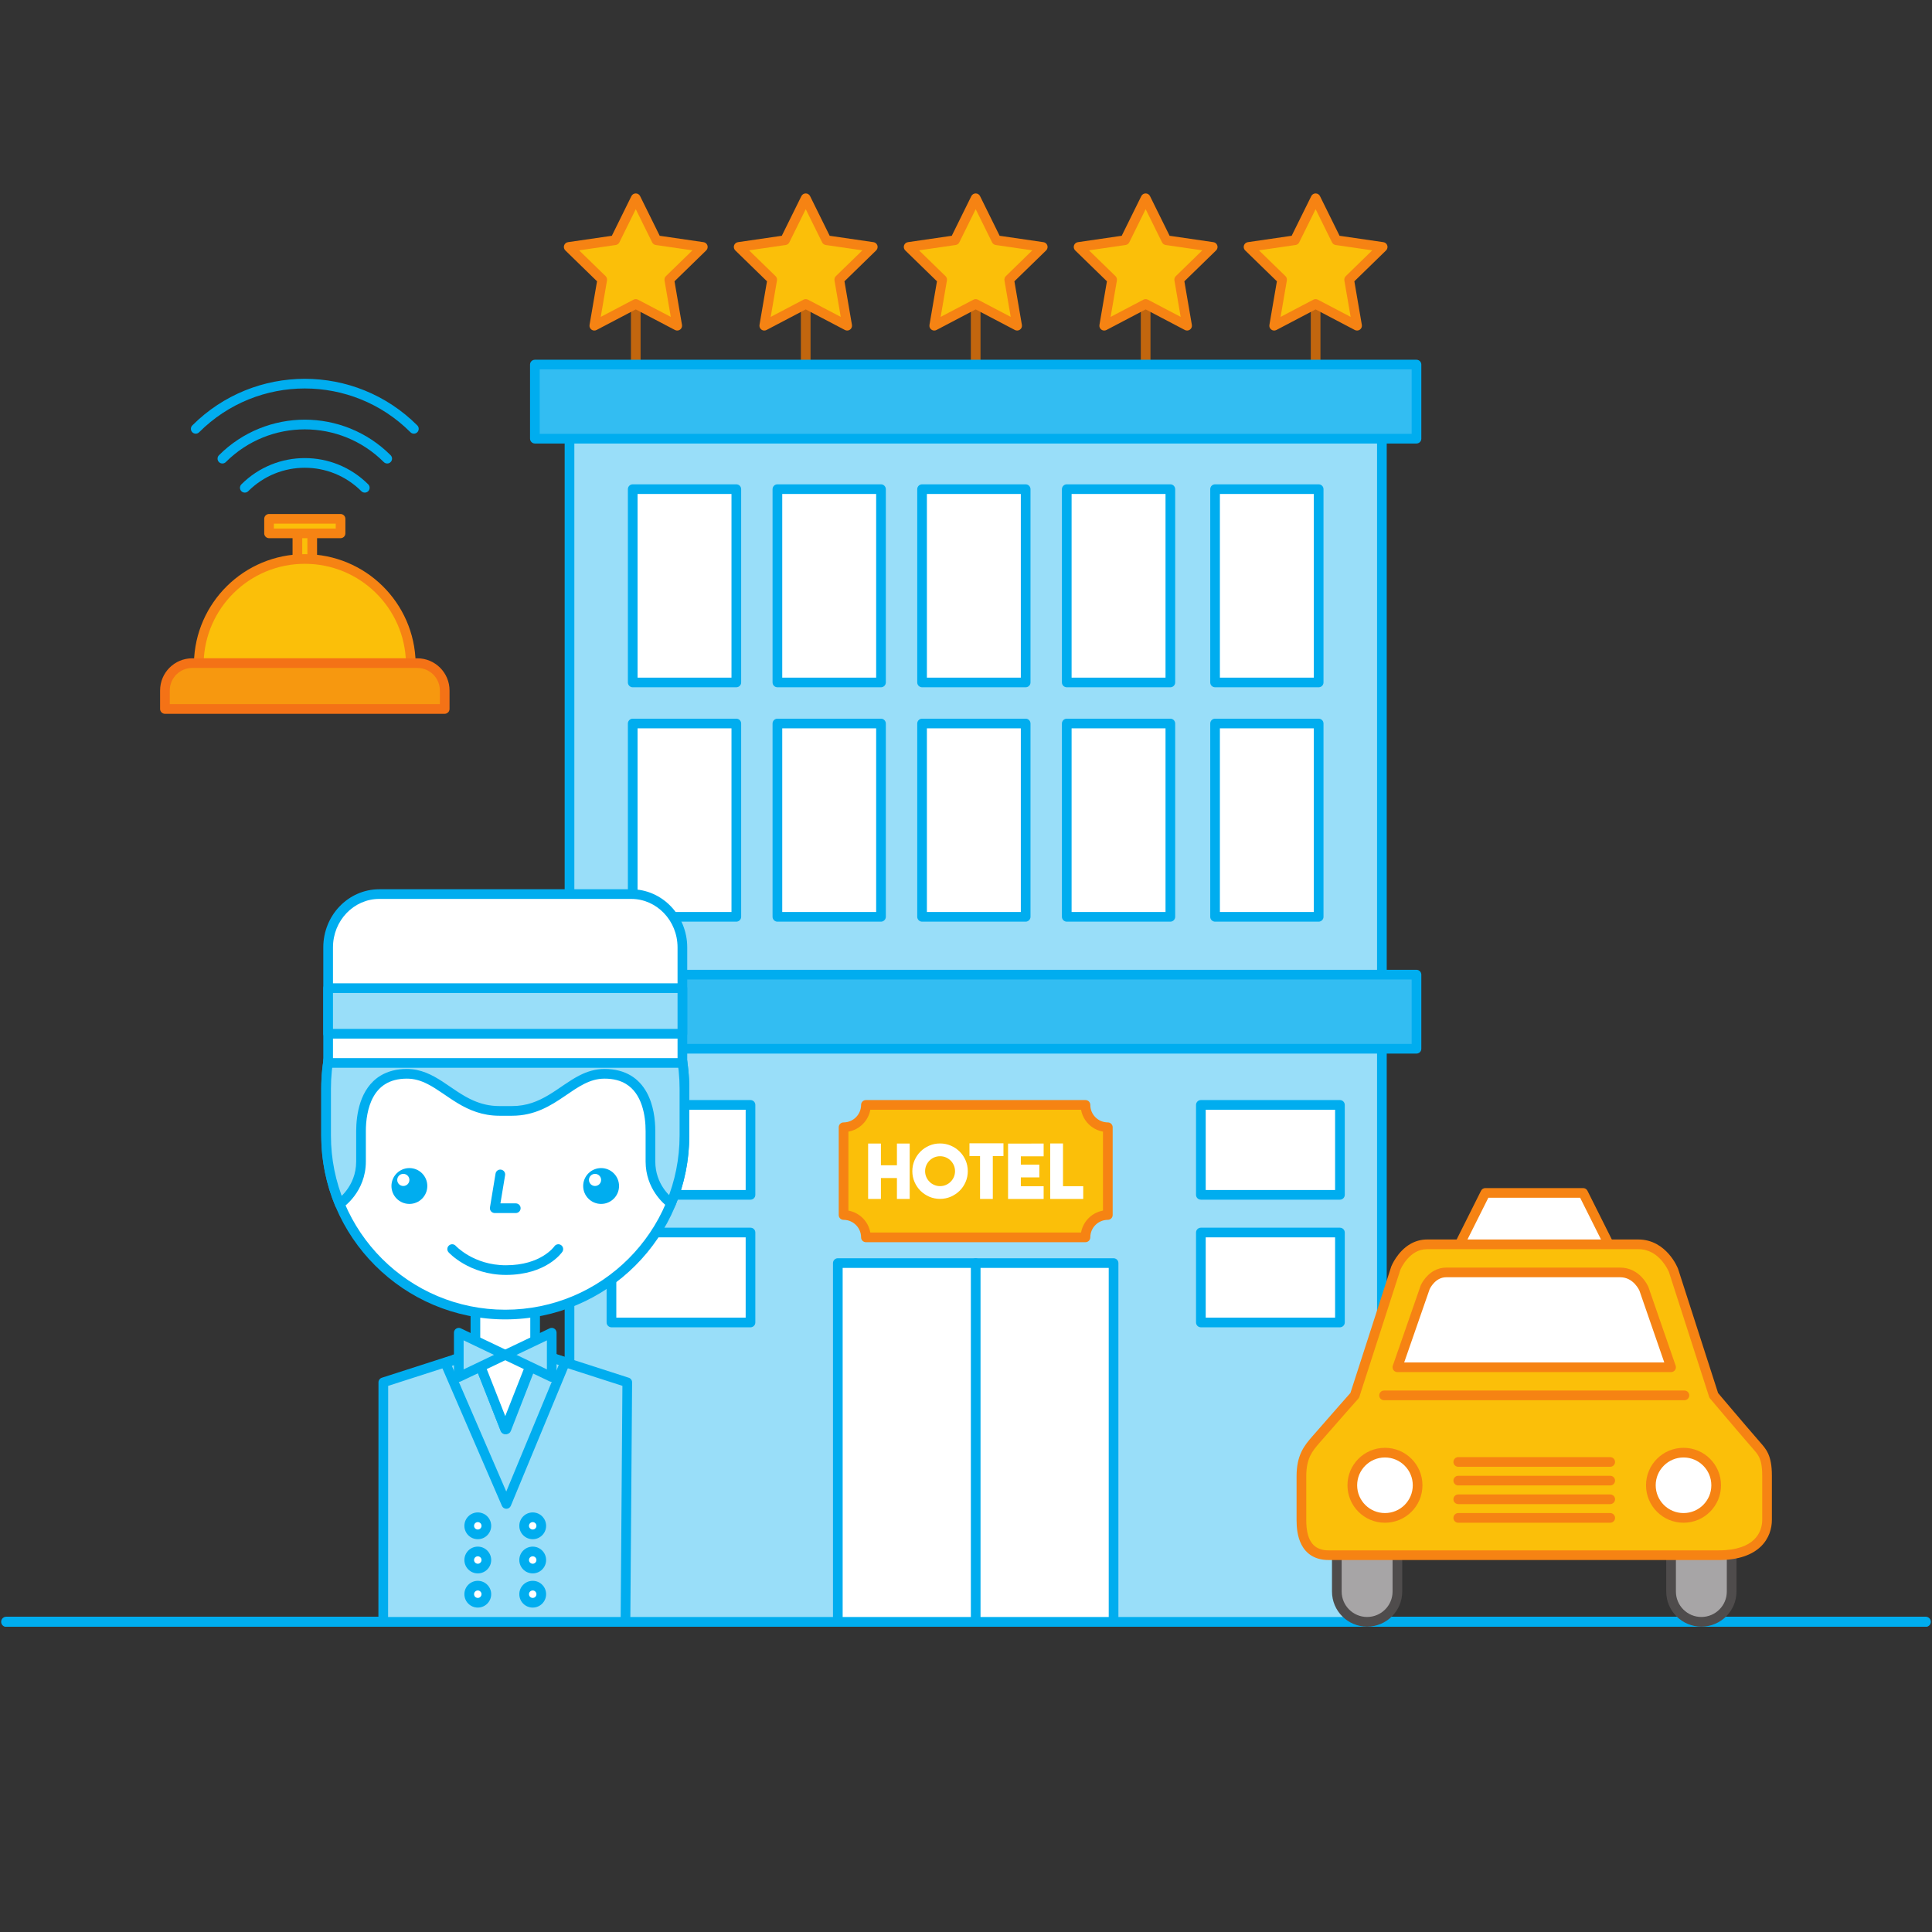 <svg xmlns="http://www.w3.org/2000/svg" width="375" viewBox="0 0 375 375" height="375" version="1.0"><rect x="0" y="0" width="375" height="375" fill="#333333" stroke="none"/><defs><clipPath id="a"><path d="M 0 313 L 375 313 L 375 315.75 L 0 315.75 Z M 0 313"/></clipPath><clipPath id="b"><path d="M 109 37.5 L 138 37.5 L 138 65 L 109 65 Z M 109 37.5"/></clipPath><clipPath id="c"><path d="M 142 37.5 L 171 37.5 L 171 65 L 142 65 Z M 142 37.5"/></clipPath><clipPath id="d"><path d="M 175 37.5 L 204 37.5 L 204 65 L 175 65 Z M 175 37.5"/></clipPath><clipPath id="e"><path d="M 208 37.5 L 237 37.5 L 237 65 L 208 65 Z M 208 37.5"/></clipPath><clipPath id="f"><path d="M 241 37.5 L 270 37.5 L 270 65 L 241 65 Z M 241 37.5"/></clipPath><clipPath id="g"><path d="M 109 77 L 270 77 L 270 315.75 L 109 315.75 Z M 109 77"/></clipPath><clipPath id="h"><path d="M 161 244 L 218 244 L 218 315.75 L 161 315.75 Z M 161 244"/></clipPath><clipPath id="i"><path d="M 188 244 L 191 244 L 191 315.75 L 188 315.75 Z M 188 244"/></clipPath><clipPath id="j"><path d="M 258 293 L 273 293 L 273 315.75 L 258 315.75 Z M 258 293"/></clipPath><clipPath id="k"><path d="M 323 293 L 338 293 L 338 315.75 L 323 315.75 Z M 323 293"/></clipPath><clipPath id="l"><path d="M 73 261 L 123 261 L 123 315.75 L 73 315.75 Z M 73 261"/></clipPath></defs><g clip-path="url(#a)"><path fill="#00ADEF" d="M 1.215 315.781 L 373.781 315.781 C 374.324 315.781 374.77 315.34 374.77 314.789 C 374.77 314.246 374.324 313.801 373.781 313.801 L 1.215 313.801 C 0.668 313.801 0.223 314.246 0.223 314.789 C 0.223 315.34 0.668 315.781 1.215 315.781"/></g><path fill="#FBBF09" d="M 60.602 110.5 L 57.723 110.5 L 57.723 102.742 L 60.602 102.742 L 60.602 110.5"/><path fill="#F68313" d="M 60.602 110.5 L 60.602 109.562 L 58.664 109.562 L 58.664 103.68 L 59.664 103.68 L 59.664 110.5 L 60.602 110.5 L 60.602 109.562 L 60.602 110.5 L 61.543 110.5 L 61.543 102.742 C 61.543 102.492 61.445 102.25 61.27 102.078 C 61.094 101.902 60.848 101.801 60.602 101.801 L 57.723 101.801 C 57.477 101.801 57.234 101.902 57.059 102.078 C 56.883 102.25 56.785 102.492 56.785 102.742 L 56.785 110.5 C 56.785 110.746 56.883 110.988 57.059 111.164 C 57.234 111.34 57.477 111.438 57.723 111.438 L 60.602 111.438 C 60.848 111.438 61.094 111.34 61.27 111.164 C 61.445 110.988 61.543 110.746 61.543 110.5 L 60.602 110.5"/><path fill="#FBBF09" d="M 66.102 103.523 L 52.223 103.523 L 52.223 100.703 L 66.102 100.703 L 66.102 103.523"/><path fill="#F68313" d="M 66.102 103.523 L 66.102 102.586 L 53.16 102.586 L 53.16 101.645 L 65.164 101.645 L 65.164 103.523 L 66.102 103.523 L 66.102 102.586 L 66.102 103.523 L 67.039 103.523 L 67.039 100.703 C 67.039 100.457 66.941 100.215 66.766 100.043 C 66.59 99.867 66.348 99.766 66.102 99.766 L 52.223 99.766 C 51.977 99.766 51.734 99.867 51.559 100.043 C 51.383 100.215 51.285 100.457 51.285 100.703 L 51.285 103.523 C 51.285 103.77 51.383 104.012 51.559 104.188 C 51.734 104.359 51.977 104.461 52.223 104.461 L 66.102 104.461 C 66.348 104.461 66.59 104.359 66.766 104.188 C 66.941 104.012 67.039 103.77 67.039 103.523 L 66.102 103.523"/><path fill="#FBBF09" d="M 79.742 128.715 C 79.555 117.516 70.414 108.496 59.16 108.496 C 47.91 108.496 38.773 117.516 38.586 128.715 L 79.742 128.715"/><path fill="#F68313" d="M 79.742 128.715 L 80.676 128.699 C 80.48 116.992 70.926 107.559 59.16 107.559 C 47.398 107.559 37.848 116.992 37.645 128.699 C 37.641 128.949 37.742 129.195 37.918 129.375 C 38.094 129.555 38.336 129.652 38.586 129.652 L 79.742 129.652 C 79.992 129.652 80.23 129.555 80.406 129.375 C 80.586 129.195 80.68 128.949 80.676 128.699 L 79.742 128.715 L 79.742 127.777 L 38.586 127.777 L 38.586 128.715 L 39.523 128.73 C 39.707 118.043 48.426 109.434 59.16 109.434 C 69.902 109.434 78.621 118.043 78.801 128.73 L 79.742 128.715 L 79.742 127.777 L 79.742 128.715"/><path fill="#00ADEF" d="M 71.473 94.012 C 68.074 90.617 63.613 88.91 59.16 88.914 C 54.711 88.91 50.25 90.617 46.852 94.012 C 46.488 94.379 46.488 94.973 46.852 95.34 C 47.219 95.707 47.816 95.707 48.18 95.34 C 51.223 92.305 55.184 90.793 59.16 90.793 C 63.137 90.793 67.105 92.305 70.141 95.34 C 70.508 95.707 71.105 95.707 71.473 95.34 C 71.836 94.973 71.836 94.379 71.473 94.012"/><path fill="#00ADEF" d="M 75.82 88.359 C 71.223 83.762 65.188 81.457 59.16 81.457 C 53.137 81.457 47.102 83.762 42.5 88.359 C 42.137 88.727 42.137 89.324 42.5 89.688 C 42.867 90.055 43.465 90.055 43.828 89.688 C 48.07 85.453 53.609 83.34 59.16 83.34 C 64.711 83.34 70.254 85.453 74.492 89.688 C 74.859 90.055 75.457 90.055 75.82 89.688 C 76.188 89.324 76.188 88.727 75.82 88.359"/><path fill="#00ADEF" d="M 81 82.574 C 74.969 76.543 67.062 73.527 59.16 73.527 C 51.262 73.527 43.359 76.547 37.324 82.574 C 36.961 82.938 36.961 83.535 37.324 83.898 C 37.691 84.266 38.289 84.266 38.652 83.898 C 44.324 78.234 51.742 75.406 59.16 75.402 C 66.586 75.406 74.004 78.234 79.668 83.898 C 80.035 84.266 80.633 84.266 81 83.898 C 81.363 83.535 81.363 82.938 81 82.574"/><path fill="#F7980F" d="M 86.312 137.609 L 86.312 134.016 C 86.312 131.09 83.938 128.715 81.008 128.715 L 37.316 128.715 C 34.391 128.715 32.012 131.09 32.012 134.016 L 32.012 137.609 L 86.312 137.609"/><path fill="#F47216" d="M 86.312 137.609 L 87.254 137.609 L 87.254 134.016 C 87.254 130.57 84.453 127.777 81.008 127.777 L 37.316 127.777 C 33.871 127.777 31.074 130.57 31.074 134.016 L 31.074 137.609 C 31.074 137.855 31.176 138.102 31.352 138.27 C 31.523 138.445 31.766 138.551 32.012 138.551 L 86.312 138.551 C 86.559 138.551 86.805 138.445 86.977 138.27 C 87.152 138.102 87.254 137.855 87.254 137.609 L 86.312 137.609 L 86.312 136.672 L 32.953 136.672 L 32.953 134.016 C 32.953 132.809 33.441 131.723 34.23 130.93 C 35.023 130.141 36.109 129.652 37.316 129.652 L 81.008 129.652 C 82.219 129.652 83.301 130.141 84.098 130.93 C 84.887 131.723 85.375 132.809 85.375 134.016 L 85.375 137.609 L 86.312 137.609 L 86.312 136.672 L 86.312 137.609"/><path fill="#C2660E" d="M 122.465 52.559 L 122.465 77.801 C 122.465 78.316 122.883 78.734 123.402 78.734 C 123.922 78.734 124.34 78.316 124.34 77.801 L 124.34 52.559 C 124.34 52.039 123.922 51.617 123.402 51.617 C 122.883 51.617 122.465 52.039 122.465 52.559"/><path fill="#C2660E" d="M 155.449 52.559 L 155.449 77.801 C 155.449 78.316 155.871 78.734 156.391 78.734 C 156.91 78.734 157.328 78.316 157.328 77.801 L 157.328 52.559 C 157.328 52.039 156.91 51.617 156.391 51.617 C 155.871 51.617 155.449 52.039 155.449 52.559"/><path fill="#C2660E" d="M 188.441 52.559 L 188.441 77.801 C 188.441 78.316 188.863 78.734 189.379 78.734 C 189.898 78.734 190.32 78.316 190.32 77.801 L 190.32 52.559 C 190.32 52.039 189.898 51.617 189.379 51.617 C 188.863 51.617 188.441 52.039 188.441 52.559"/><path fill="#C2660E" d="M 221.43 52.559 L 221.43 77.801 C 221.43 78.316 221.852 78.734 222.371 78.734 C 222.887 78.734 223.309 78.316 223.309 77.801 L 223.309 52.559 C 223.309 52.039 222.887 51.617 222.371 51.617 C 221.852 51.617 221.43 52.039 221.43 52.559"/><path fill="#C2660E" d="M 254.422 52.559 L 254.422 77.801 C 254.422 78.316 254.844 78.734 255.359 78.734 C 255.879 78.734 256.301 78.316 256.301 77.801 L 256.301 52.559 C 256.301 52.039 255.879 51.617 255.359 51.617 C 254.844 51.617 254.422 52.039 254.422 52.559"/><path fill="#FBBF09" d="M 123.402 38.48 L 127.422 46.629 L 136.418 47.93 L 129.91 54.273 L 131.445 63.223 L 123.402 58.996 L 115.355 63.223 L 116.891 54.273 L 110.383 47.93 L 119.379 46.629 L 123.402 38.48"/><g clip-path="url(#b)"><path fill="#F68313" d="M 123.402 38.48 L 122.559 38.898 L 126.582 47.039 C 126.719 47.32 126.984 47.512 127.289 47.555 L 134.402 48.59 L 129.254 53.598 C 129.035 53.816 128.93 54.125 128.984 54.43 L 130.199 61.508 L 123.836 58.168 C 123.562 58.023 123.234 58.023 122.965 58.168 L 116.605 61.508 L 117.816 54.43 C 117.871 54.125 117.766 53.816 117.551 53.598 L 112.402 48.59 L 119.516 47.555 C 119.82 47.512 120.086 47.316 120.223 47.039 L 124.242 38.898 L 123.402 38.48 L 122.559 38.898 L 123.402 38.48 L 122.559 38.062 L 118.758 45.766 L 110.25 47.004 C 109.898 47.051 109.602 47.301 109.492 47.645 C 109.379 47.98 109.477 48.355 109.73 48.605 L 115.883 54.598 L 114.43 63.066 C 114.367 63.414 114.52 63.773 114.805 63.98 C 115.094 64.191 115.477 64.219 115.793 64.051 L 123.402 60.055 L 131.008 64.051 C 131.324 64.219 131.711 64.191 132 63.98 C 132.285 63.773 132.434 63.414 132.375 63.066 L 130.922 54.598 L 137.074 48.605 C 137.328 48.355 137.422 47.98 137.312 47.645 C 137.199 47.301 136.91 47.051 136.555 47.004 L 128.047 45.766 L 124.242 38.062 C 124.082 37.746 123.758 37.543 123.402 37.543 C 123.043 37.543 122.719 37.746 122.559 38.062 L 123.402 38.48"/></g><path fill="#FBBF09" d="M 156.391 38.48 L 160.414 46.629 L 169.41 47.93 L 162.902 54.273 L 164.438 63.223 L 156.391 58.996 L 148.348 63.223 L 149.883 54.273 L 143.371 47.93 L 152.371 46.629 L 156.391 38.48"/><g clip-path="url(#c)"><path fill="#F68313" d="M 156.391 38.48 L 155.551 38.898 L 159.574 47.039 C 159.707 47.32 159.973 47.512 160.281 47.555 L 167.391 48.59 L 162.242 53.598 C 162.023 53.816 161.922 54.125 161.973 54.43 L 163.188 61.508 L 156.828 58.168 C 156.555 58.023 156.227 58.023 155.953 58.168 L 149.594 61.508 L 150.809 54.43 C 150.859 54.125 150.758 53.816 150.539 53.598 L 145.391 48.59 L 152.504 47.555 C 152.809 47.512 153.074 47.316 153.211 47.039 L 157.234 38.898 L 156.391 38.48 L 155.551 38.898 L 156.391 38.48 L 155.551 38.062 L 151.746 45.766 L 143.238 47.004 C 142.883 47.051 142.594 47.301 142.48 47.645 C 142.371 47.98 142.465 48.355 142.719 48.605 L 148.871 54.598 L 147.418 63.066 C 147.359 63.414 147.508 63.773 147.793 63.98 C 148.082 64.191 148.469 64.219 148.781 64.051 L 156.391 60.055 L 164 64.051 C 164.316 64.219 164.699 64.191 164.988 63.98 C 165.277 63.773 165.426 63.414 165.363 63.066 L 163.91 54.598 L 170.062 48.605 C 170.316 48.355 170.41 47.98 170.301 47.645 C 170.188 47.301 169.895 47.051 169.543 47.004 L 161.039 45.766 L 157.234 38.062 C 157.074 37.746 156.746 37.543 156.391 37.543 C 156.035 37.543 155.707 37.746 155.551 38.062 L 156.391 38.48"/></g><path fill="#FBBF09" d="M 189.379 38.48 L 193.402 46.629 L 202.395 47.93 L 195.887 54.273 L 197.426 63.223 L 189.379 58.996 L 181.336 63.223 L 182.871 54.273 L 176.363 47.93 L 185.355 46.629 L 189.379 38.48"/><g clip-path="url(#d)"><path fill="#F68313" d="M 189.379 38.48 L 188.539 38.898 L 192.562 47.039 C 192.699 47.316 192.965 47.512 193.27 47.555 L 200.375 48.59 L 195.234 53.598 C 195.012 53.816 194.914 54.125 194.965 54.43 L 196.18 61.508 L 189.816 58.168 C 189.547 58.023 189.219 58.023 188.941 58.168 L 182.582 61.508 L 183.797 54.43 C 183.852 54.125 183.746 53.816 183.523 53.598 L 178.383 48.59 L 185.496 47.555 C 185.797 47.512 186.066 47.316 186.203 47.039 L 190.223 38.898 L 189.379 38.48 L 188.539 38.898 L 189.379 38.48 L 188.539 38.062 L 184.738 45.766 L 176.23 47.004 C 175.875 47.051 175.578 47.301 175.473 47.645 C 175.359 47.98 175.457 48.355 175.711 48.605 L 181.863 54.598 L 180.41 63.066 C 180.348 63.414 180.492 63.773 180.785 63.98 C 181.074 64.191 181.457 64.219 181.773 64.051 L 189.379 60.055 L 196.988 64.051 C 197.305 64.219 197.688 64.191 197.977 63.98 C 198.266 63.773 198.41 63.414 198.348 63.066 L 196.895 54.598 L 203.055 48.605 C 203.309 48.355 203.398 47.98 203.289 47.645 C 203.18 47.301 202.883 47.051 202.531 47.004 L 194.027 45.766 L 190.223 38.062 C 190.066 37.746 189.738 37.543 189.379 37.543 C 189.027 37.543 188.695 37.746 188.539 38.062 L 189.379 38.48"/></g><path fill="#FBBF09" d="M 222.371 38.48 L 226.395 46.629 L 235.387 47.93 L 228.879 54.273 L 230.418 63.223 L 222.371 58.996 L 214.328 63.223 L 215.859 54.273 L 209.355 47.93 L 218.348 46.629 L 222.371 38.48"/><g clip-path="url(#e)"><path fill="#F68313" d="M 222.371 38.48 L 221.527 38.898 L 225.551 47.039 C 225.688 47.316 225.953 47.512 226.258 47.555 L 233.367 48.59 L 228.227 53.598 C 228.004 53.816 227.902 54.125 227.957 54.43 L 229.168 61.508 L 222.809 58.168 C 222.535 58.023 222.203 58.023 221.934 58.168 L 215.57 61.508 L 216.789 54.43 C 216.836 54.125 216.738 53.816 216.516 53.598 L 211.371 48.59 L 218.48 47.555 C 218.785 47.512 219.051 47.316 219.191 47.039 L 223.211 38.898 L 222.371 38.48 L 221.527 38.898 L 222.371 38.48 L 221.527 38.062 L 217.723 45.766 L 209.219 47.004 C 208.867 47.051 208.57 47.301 208.461 47.645 C 208.352 47.98 208.441 48.355 208.695 48.605 L 214.852 54.598 L 213.402 63.066 C 213.34 63.414 213.484 63.773 213.773 63.98 C 214.062 64.191 214.445 64.219 214.762 64.051 L 222.371 60.055 L 229.98 64.051 C 230.297 64.219 230.68 64.191 230.965 63.98 C 231.258 63.773 231.398 63.414 231.34 63.066 L 229.887 54.598 L 236.043 48.605 C 236.301 48.355 236.391 47.98 236.277 47.645 C 236.172 47.301 235.875 47.051 235.52 47.004 L 227.02 45.766 L 223.211 38.062 C 223.055 37.746 222.727 37.543 222.371 37.543 C 222.012 37.543 221.684 37.746 221.527 38.062 L 222.371 38.48"/></g><path fill="#FBBF09" d="M 255.359 38.48 L 259.383 46.629 L 268.375 47.93 L 261.867 54.273 L 263.402 63.223 L 255.359 58.996 L 247.312 63.223 L 248.852 54.273 L 242.344 47.93 L 251.336 46.629 L 255.359 38.48"/><g clip-path="url(#f)"><path fill="#F68313" d="M 255.359 38.48 L 254.52 38.898 L 258.539 47.039 C 258.676 47.316 258.945 47.512 259.246 47.555 L 266.355 48.59 L 261.215 53.598 C 260.992 53.816 260.887 54.125 260.941 54.43 L 262.16 61.508 L 255.797 58.168 C 255.523 58.023 255.195 58.023 254.922 58.168 L 248.562 61.508 L 249.777 54.43 C 249.828 54.125 249.73 53.816 249.508 53.598 L 244.363 48.59 L 251.473 47.555 C 251.777 47.512 252.043 47.316 252.176 47.039 L 256.203 38.898 L 255.359 38.48 L 254.52 38.898 L 255.359 38.48 L 254.52 38.062 L 250.711 45.766 L 242.207 47.004 C 241.855 47.051 241.559 47.301 241.449 47.645 C 241.34 47.98 241.43 48.355 241.688 48.605 L 247.844 54.598 L 246.391 63.066 C 246.328 63.414 246.473 63.773 246.766 63.98 C 247.051 64.191 247.434 64.219 247.75 64.051 L 255.359 60.055 L 262.965 64.051 C 263.281 64.219 263.672 64.191 263.957 63.98 C 264.246 63.773 264.391 63.414 264.332 63.066 L 262.879 54.598 L 269.035 48.605 C 269.289 48.355 269.379 47.98 269.27 47.645 C 269.16 47.301 268.863 47.051 268.512 47.004 L 260.008 45.766 L 256.203 38.062 C 256.047 37.746 255.719 37.543 255.359 37.543 C 255.004 37.543 254.676 37.746 254.52 38.062 L 255.359 38.48"/></g><path fill="#99DEF9" d="M 268.223 314.789 L 110.539 314.789 L 110.539 77.953 L 268.223 77.953 L 268.223 314.789"/><g clip-path="url(#g)"><path fill="#00ADEF" d="M 268.223 314.789 L 268.223 313.855 L 111.48 313.855 L 111.48 78.891 L 267.285 78.891 L 267.285 314.789 L 268.223 314.789 L 268.223 313.855 L 268.223 314.789 L 269.164 314.789 L 269.164 77.953 C 269.164 77.703 269.062 77.461 268.887 77.289 C 268.711 77.113 268.473 77.012 268.223 77.012 L 110.539 77.012 C 110.293 77.012 110.051 77.113 109.875 77.289 C 109.699 77.461 109.602 77.703 109.602 77.953 L 109.602 314.789 C 109.602 315.039 109.699 315.281 109.875 315.457 C 110.051 315.633 110.293 315.73 110.539 315.73 L 268.223 315.73 C 268.473 315.73 268.711 315.633 268.887 315.457 C 269.062 315.277 269.164 315.039 269.164 314.789 L 268.223 314.789"/></g><path fill="#33BDF2" d="M 274.941 85.145 L 103.82 85.145 L 103.82 70.758 L 274.941 70.758 L 274.941 85.145"/><path fill="#00ADEF" d="M 274.941 85.145 L 274.941 84.207 L 104.758 84.207 L 104.758 71.699 L 274 71.699 L 274 85.145 L 274.941 85.145 L 274.941 84.207 L 274.941 85.145 L 275.879 85.145 L 275.879 70.758 C 275.879 70.512 275.777 70.273 275.605 70.098 C 275.43 69.922 275.188 69.824 274.941 69.824 L 103.82 69.824 C 103.57 69.824 103.328 69.922 103.156 70.098 C 102.98 70.273 102.879 70.512 102.879 70.758 L 102.879 85.145 C 102.879 85.391 102.98 85.637 103.156 85.805 C 103.328 85.98 103.57 86.086 103.82 86.086 L 274.941 86.086 C 275.188 86.086 275.43 85.98 275.605 85.805 C 275.777 85.637 275.879 85.391 275.879 85.145 L 274.941 85.145"/><path fill="#33BDF2" d="M 274.941 203.566 L 103.82 203.566 L 103.82 189.18 L 274.941 189.18 L 274.941 203.566"/><path fill="#00ADEF" d="M 274.941 203.566 L 274.941 202.625 L 104.758 202.625 L 104.758 190.117 L 274 190.117 L 274 203.566 L 274.941 203.566 L 274.941 202.625 L 274.941 203.566 L 275.879 203.566 L 275.879 189.18 C 275.879 188.934 275.777 188.688 275.605 188.512 C 275.43 188.34 275.188 188.238 274.941 188.238 L 103.82 188.238 C 103.57 188.238 103.328 188.34 103.156 188.512 C 102.98 188.688 102.879 188.934 102.879 189.18 L 102.879 203.566 C 102.879 203.809 102.98 204.051 103.156 204.227 C 103.328 204.402 103.57 204.5 103.82 204.5 L 274.941 204.5 C 275.188 204.5 275.43 204.402 275.605 204.227 C 275.777 204.051 275.879 203.809 275.879 203.566 L 274.941 203.566"/><path fill="#FFF" d="M 142.918 132.461 L 122.809 132.461 L 122.809 94.949 L 142.918 94.949 L 142.918 132.461"/><path fill="#00ADEF" d="M 142.918 132.461 L 142.918 131.527 L 123.75 131.527 L 123.75 95.883 L 141.98 95.883 L 141.98 132.461 L 142.918 132.461 L 142.918 131.527 L 142.918 132.461 L 143.859 132.461 L 143.859 94.949 C 143.859 94.699 143.758 94.457 143.582 94.281 C 143.41 94.109 143.168 94.008 142.918 94.008 L 122.809 94.008 C 122.562 94.008 122.32 94.109 122.148 94.281 C 121.973 94.457 121.871 94.699 121.871 94.949 L 121.871 132.461 C 121.871 132.707 121.973 132.953 122.148 133.125 C 122.32 133.297 122.562 133.402 122.809 133.402 L 142.918 133.402 C 143.168 133.402 143.41 133.297 143.582 133.125 C 143.758 132.953 143.859 132.707 143.859 132.461 L 142.918 132.461"/><path fill="#FFF" d="M 171 132.461 L 150.891 132.461 L 150.891 94.949 L 171 94.949 L 171 132.461"/><path fill="#00ADEF" d="M 171 132.461 L 171 131.527 L 151.832 131.527 L 151.832 95.883 L 170.062 95.883 L 170.062 132.461 L 171 132.461 L 171 131.527 L 171 132.461 L 171.941 132.461 L 171.941 94.949 C 171.941 94.699 171.836 94.457 171.66 94.281 C 171.488 94.109 171.25 94.008 171 94.008 L 150.891 94.008 C 150.645 94.008 150.402 94.109 150.23 94.281 C 150.055 94.457 149.953 94.699 149.953 94.949 L 149.953 132.461 C 149.953 132.707 150.055 132.953 150.23 133.125 C 150.402 133.297 150.645 133.402 150.891 133.402 L 171 133.402 C 171.25 133.402 171.488 133.297 171.66 133.125 C 171.836 132.953 171.941 132.707 171.941 132.461 L 171 132.461"/><path fill="#FFF" d="M 199.082 132.461 L 178.973 132.461 L 178.973 94.949 L 199.082 94.949 L 199.082 132.461"/><path fill="#00ADEF" d="M 199.082 132.461 L 199.082 131.527 L 179.91 131.527 L 179.91 95.883 L 198.141 95.883 L 198.141 132.461 L 199.082 132.461 L 199.082 131.527 L 199.082 132.461 L 200.02 132.461 L 200.02 94.949 C 200.02 94.699 199.918 94.457 199.742 94.281 C 199.57 94.109 199.328 94.008 199.082 94.008 L 178.973 94.008 C 178.727 94.008 178.488 94.109 178.312 94.281 C 178.137 94.457 178.035 94.699 178.035 94.949 L 178.035 132.461 C 178.035 132.707 178.137 132.953 178.312 133.125 C 178.488 133.297 178.727 133.402 178.973 133.402 L 199.082 133.402 C 199.328 133.402 199.57 133.297 199.742 133.125 C 199.918 132.953 200.02 132.707 200.02 132.461 L 199.082 132.461"/><path fill="#FFF" d="M 227.164 132.461 L 207.055 132.461 L 207.055 94.949 L 227.164 94.949 L 227.164 132.461"/><path fill="#00ADEF" d="M 227.164 132.461 L 227.164 131.527 L 207.996 131.527 L 207.996 95.883 L 226.227 95.883 L 226.227 132.461 L 227.164 132.461 L 227.164 131.527 L 227.164 132.461 L 228.102 132.461 L 228.102 94.949 C 228.102 94.699 228 94.457 227.828 94.281 C 227.652 94.109 227.41 94.008 227.164 94.008 L 207.055 94.008 C 206.809 94.008 206.57 94.109 206.395 94.281 C 206.219 94.457 206.117 94.699 206.117 94.949 L 206.117 132.461 C 206.117 132.707 206.219 132.953 206.395 133.125 C 206.57 133.297 206.809 133.402 207.055 133.402 L 227.164 133.402 C 227.41 133.402 227.652 133.297 227.828 133.125 C 228 132.953 228.102 132.707 228.102 132.461 L 227.164 132.461"/><path fill="#FFF" d="M 142.918 177.953 L 122.809 177.953 L 122.809 140.434 L 142.918 140.434 L 142.918 177.953"/><path fill="#00ADEF" d="M 142.918 177.953 L 142.918 177.016 L 123.75 177.016 L 123.75 141.371 L 141.98 141.371 L 141.98 177.953 L 142.918 177.953 L 142.918 177.016 L 142.918 177.953 L 143.859 177.953 L 143.859 140.434 C 143.859 140.188 143.758 139.945 143.582 139.77 C 143.41 139.594 143.168 139.496 142.918 139.496 L 122.809 139.496 C 122.562 139.496 122.32 139.594 122.148 139.77 C 121.973 139.945 121.871 140.188 121.871 140.434 L 121.871 177.953 C 121.871 178.203 121.973 178.438 122.148 178.613 C 122.32 178.789 122.562 178.895 122.809 178.895 L 142.918 178.895 C 143.168 178.895 143.41 178.789 143.582 178.613 C 143.758 178.438 143.859 178.203 143.859 177.953 L 142.918 177.953"/><path fill="#FFF" d="M 171 177.953 L 150.891 177.953 L 150.891 140.434 L 171 140.434 L 171 177.953"/><path fill="#00ADEF" d="M 171 177.953 L 171 177.016 L 151.832 177.016 L 151.832 141.371 L 170.062 141.371 L 170.062 177.953 L 171 177.953 L 171 177.016 L 171 177.953 L 171.941 177.953 L 171.941 140.434 C 171.941 140.188 171.836 139.945 171.66 139.77 C 171.488 139.594 171.25 139.496 171 139.496 L 150.891 139.496 C 150.645 139.496 150.402 139.594 150.23 139.77 C 150.055 139.945 149.953 140.188 149.953 140.434 L 149.953 177.953 C 149.953 178.203 150.055 178.438 150.23 178.613 C 150.402 178.789 150.645 178.895 150.891 178.895 L 171 178.895 C 171.25 178.895 171.488 178.789 171.66 178.613 C 171.836 178.438 171.941 178.203 171.941 177.953 L 171 177.953"/><path fill="#FFF" d="M 199.082 177.953 L 178.973 177.953 L 178.973 140.434 L 199.082 140.434 L 199.082 177.953"/><path fill="#00ADEF" d="M 199.082 177.953 L 199.082 177.016 L 179.91 177.016 L 179.91 141.371 L 198.141 141.371 L 198.141 177.953 L 199.082 177.953 L 199.082 177.016 L 199.082 177.953 L 200.02 177.953 L 200.02 140.434 C 200.02 140.188 199.918 139.945 199.742 139.77 C 199.57 139.594 199.328 139.496 199.082 139.496 L 178.973 139.496 C 178.727 139.496 178.488 139.594 178.312 139.77 C 178.137 139.945 178.035 140.188 178.035 140.434 L 178.035 177.953 C 178.035 178.203 178.137 178.438 178.312 178.613 C 178.488 178.789 178.727 178.895 178.973 178.895 L 199.082 178.895 C 199.328 178.895 199.57 178.789 199.742 178.613 C 199.918 178.438 200.02 178.203 200.02 177.953 L 199.082 177.953"/><path fill="#FFF" d="M 227.164 177.953 L 207.055 177.953 L 207.055 140.434 L 227.164 140.434 L 227.164 177.953"/><path fill="#00ADEF" d="M 227.164 177.953 L 227.164 177.016 L 207.996 177.016 L 207.996 141.371 L 226.227 141.371 L 226.227 177.953 L 227.164 177.953 L 227.164 177.016 L 227.164 177.953 L 228.102 177.953 L 228.102 140.434 C 228.102 140.188 228 139.945 227.828 139.77 C 227.652 139.594 227.41 139.496 227.164 139.496 L 207.055 139.496 C 206.809 139.496 206.57 139.594 206.395 139.77 C 206.219 139.945 206.117 140.188 206.117 140.434 L 206.117 177.953 C 206.117 178.203 206.219 178.438 206.395 178.613 C 206.57 178.789 206.809 178.895 207.055 178.895 L 227.164 178.895 C 227.41 178.895 227.652 178.789 227.828 178.613 C 228 178.438 228.102 178.203 228.102 177.953 L 227.164 177.953"/><path fill="#FFF" d="M 255.949 132.461 L 235.844 132.461 L 235.844 94.949 L 255.949 94.949 L 255.949 132.461"/><path fill="#00ADEF" d="M 255.949 132.461 L 255.949 131.527 L 236.781 131.527 L 236.781 95.883 L 255.012 95.883 L 255.012 132.461 L 255.949 132.461 L 255.949 131.527 L 255.949 132.461 L 256.891 132.461 L 256.891 94.949 C 256.891 94.699 256.793 94.457 256.617 94.281 C 256.441 94.109 256.199 94.008 255.949 94.008 L 235.844 94.008 C 235.598 94.008 235.355 94.109 235.18 94.281 C 235.004 94.457 234.906 94.699 234.906 94.949 L 234.906 132.461 C 234.906 132.707 235.004 132.953 235.18 133.125 C 235.355 133.297 235.598 133.402 235.844 133.402 L 255.949 133.402 C 256.199 133.402 256.441 133.297 256.617 133.125 C 256.793 132.953 256.891 132.707 256.891 132.461 L 255.949 132.461"/><path fill="#FFF" d="M 255.949 177.953 L 235.844 177.953 L 235.844 140.434 L 255.949 140.434 L 255.949 177.953"/><path fill="#00ADEF" d="M 255.949 177.953 L 255.949 177.016 L 236.781 177.016 L 236.781 141.371 L 255.012 141.371 L 255.012 177.953 L 255.949 177.953 L 255.949 177.016 L 255.949 177.953 L 256.891 177.953 L 256.891 140.434 C 256.891 140.188 256.793 139.945 256.617 139.77 C 256.441 139.594 256.199 139.496 255.949 139.496 L 235.844 139.496 C 235.598 139.496 235.355 139.594 235.18 139.77 C 235.004 139.945 234.906 140.188 234.906 140.434 L 234.906 177.953 C 234.906 178.203 235.004 178.438 235.18 178.613 C 235.355 178.789 235.598 178.895 235.844 178.895 L 255.949 178.895 C 256.199 178.895 256.441 178.789 256.617 178.613 C 256.793 178.438 256.891 178.203 256.891 177.953 L 255.949 177.953"/><path fill="#FFF" d="M 145.676 214.465 L 118.684 214.465 L 118.684 231.918 L 145.676 231.918 L 145.676 214.465"/><path fill="#00ADEF" d="M 145.676 214.465 L 145.676 213.523 L 118.684 213.523 C 118.438 213.523 118.195 213.621 118.02 213.797 C 117.844 213.973 117.742 214.215 117.742 214.465 L 117.742 231.918 C 117.742 232.164 117.844 232.406 118.02 232.582 C 118.195 232.754 118.438 232.855 118.684 232.855 L 145.676 232.855 C 145.918 232.855 146.16 232.754 146.336 232.582 C 146.512 232.406 146.609 232.164 146.609 231.918 L 146.609 214.465 C 146.609 214.215 146.512 213.973 146.336 213.797 C 146.16 213.621 145.918 213.523 145.676 213.523 L 145.676 214.465 L 144.734 214.465 L 144.734 230.98 L 119.625 230.98 L 119.625 215.398 L 145.676 215.398 L 145.676 214.465 L 144.734 214.465 L 145.676 214.465"/><path fill="#FFF" d="M 260.078 214.465 L 233.09 214.465 L 233.09 231.918 L 260.078 231.918 L 260.078 214.465"/><path fill="#00ADEF" d="M 260.078 214.465 L 260.078 213.523 L 233.09 213.523 C 232.844 213.523 232.598 213.621 232.422 213.797 C 232.25 213.973 232.148 214.215 232.148 214.465 L 232.148 231.918 C 232.148 232.164 232.25 232.406 232.422 232.582 C 232.598 232.754 232.844 232.855 233.09 232.855 L 260.078 232.855 C 260.328 232.855 260.566 232.754 260.742 232.582 C 260.918 232.406 261.02 232.164 261.02 231.918 L 261.02 214.465 C 261.02 214.215 260.918 213.973 260.742 213.797 C 260.566 213.621 260.328 213.523 260.078 213.523 L 260.078 214.465 L 259.141 214.465 L 259.141 230.98 L 234.027 230.98 L 234.027 215.398 L 260.078 215.398 L 260.078 214.465 L 259.141 214.465 L 260.078 214.465"/><path fill="#FFF" d="M 145.676 239.23 L 118.684 239.23 L 118.684 256.688 L 145.676 256.688 L 145.676 239.23"/><path fill="#00ADEF" d="M 145.676 239.23 L 145.676 238.293 L 118.684 238.293 C 118.438 238.293 118.195 238.395 118.02 238.57 C 117.844 238.742 117.742 238.984 117.742 239.23 L 117.742 256.688 C 117.742 256.938 117.844 257.18 118.02 257.352 C 118.195 257.527 118.438 257.629 118.684 257.629 L 145.676 257.629 C 145.918 257.629 146.16 257.527 146.336 257.352 C 146.512 257.18 146.609 256.938 146.609 256.688 L 146.609 239.23 C 146.609 238.984 146.512 238.742 146.336 238.57 C 146.16 238.395 145.918 238.293 145.676 238.293 L 145.676 239.23 L 144.734 239.23 L 144.734 255.75 L 119.625 255.75 L 119.625 240.172 L 145.676 240.172 L 145.676 239.23 L 144.734 239.23 L 145.676 239.23"/><path fill="#FFF" d="M 260.078 239.23 L 233.09 239.23 L 233.09 256.688 L 260.078 256.688 L 260.078 239.23"/><path fill="#00ADEF" d="M 260.078 239.23 L 260.078 238.293 L 233.09 238.293 C 232.844 238.293 232.598 238.395 232.422 238.57 C 232.25 238.742 232.148 238.984 232.148 239.23 L 232.148 256.688 C 232.148 256.938 232.25 257.18 232.422 257.352 C 232.598 257.527 232.844 257.629 233.09 257.629 L 260.078 257.629 C 260.328 257.629 260.566 257.527 260.742 257.352 C 260.918 257.18 261.02 256.938 261.02 256.688 L 261.02 239.23 C 261.02 238.984 260.918 238.742 260.742 238.57 C 260.566 238.395 260.328 238.293 260.078 238.293 L 260.078 239.23 L 259.141 239.23 L 259.141 255.75 L 234.027 255.75 L 234.027 240.172 L 260.078 240.172 L 260.078 239.23 L 259.141 239.23 L 260.078 239.23"/><path fill="#FFF" d="M 216.141 245.164 L 162.617 245.164 L 162.617 314.789 L 216.141 314.789 L 216.141 245.164"/><g clip-path="url(#h)"><path fill="#00ADEF" d="M 216.141 245.164 L 216.141 244.227 L 162.617 244.227 C 162.371 244.227 162.129 244.328 161.957 244.504 C 161.781 244.68 161.68 244.918 161.68 245.164 L 161.68 314.789 C 161.68 315.039 161.781 315.281 161.957 315.457 C 162.129 315.633 162.371 315.73 162.617 315.73 L 216.141 315.73 C 216.387 315.73 216.633 315.633 216.809 315.457 C 216.984 315.277 217.082 315.039 217.082 314.789 L 217.082 245.164 C 217.082 244.918 216.984 244.68 216.809 244.504 C 216.633 244.328 216.387 244.227 216.141 244.227 L 216.141 245.164 L 215.203 245.164 L 215.203 313.855 L 163.559 313.855 L 163.559 246.105 L 216.141 246.105 L 216.141 245.164 L 215.203 245.164 L 216.141 245.164"/></g><g clip-path="url(#i)"><path fill="#00ADEF" d="M 188.441 245.164 L 188.441 314.789 C 188.441 315.309 188.863 315.73 189.379 315.73 C 189.898 315.73 190.32 315.309 190.32 314.789 L 190.32 245.164 C 190.32 244.648 189.898 244.227 189.379 244.227 C 188.863 244.227 188.441 244.648 188.441 245.164"/></g><path fill="#FBBF09" d="M 215.031 235.832 L 215.031 218.801 C 212.633 218.801 210.688 216.855 210.688 214.465 L 168.07 214.465 C 168.07 216.855 166.133 218.801 163.734 218.801 L 163.734 235.832 C 166.133 235.832 168.07 237.773 168.07 240.172 L 210.688 240.172 C 210.688 237.773 212.633 235.832 215.031 235.832"/><path fill="#F68313" d="M 215.031 235.832 L 215.969 235.832 L 215.969 218.801 C 215.969 218.551 215.867 218.312 215.691 218.137 C 215.516 217.957 215.277 217.859 215.031 217.859 C 213.148 217.855 211.629 216.336 211.629 214.465 C 211.629 214.215 211.527 213.973 211.352 213.797 C 211.18 213.621 210.938 213.523 210.688 213.523 L 168.07 213.523 C 167.828 213.523 167.586 213.621 167.41 213.797 C 167.234 213.973 167.137 214.215 167.137 214.465 C 167.133 216.336 165.609 217.855 163.734 217.859 C 163.488 217.859 163.246 217.957 163.07 218.133 C 162.895 218.312 162.797 218.551 162.797 218.801 L 162.797 235.832 C 162.797 236.082 162.895 236.32 163.07 236.496 C 163.246 236.672 163.488 236.77 163.734 236.77 C 165.609 236.777 167.133 238.293 167.137 240.172 C 167.137 240.418 167.234 240.656 167.41 240.832 C 167.586 241.008 167.828 241.109 168.07 241.109 L 210.688 241.109 C 210.938 241.109 211.18 241.008 211.352 240.832 C 211.527 240.656 211.629 240.418 211.629 240.172 C 211.629 238.293 213.148 236.777 215.031 236.77 C 215.277 236.77 215.516 236.672 215.691 236.496 C 215.867 236.316 215.969 236.082 215.969 235.832 L 215.031 235.832 L 215.031 234.895 C 212.109 234.895 209.75 237.254 209.75 240.172 L 210.688 240.172 L 210.688 239.23 L 168.07 239.23 L 168.07 240.172 L 169.012 240.172 C 169.012 237.254 166.648 234.895 163.734 234.895 L 163.734 235.832 L 164.676 235.832 L 164.676 218.801 L 163.734 218.801 L 163.734 219.734 C 166.648 219.734 169.012 217.375 169.012 214.465 L 168.07 214.465 L 168.07 215.398 L 210.688 215.398 L 210.688 214.465 L 209.75 214.465 C 209.75 217.375 212.109 219.734 215.031 219.734 L 215.031 218.801 L 214.09 218.801 L 214.09 235.832 L 215.031 235.832 L 215.031 234.895 L 215.031 235.832"/><path fill="#FFF" d="M 174.094 221.961 L 176.57 221.961 L 176.57 232.715 L 174.094 232.715 L 174.094 228.656 L 170.984 228.656 L 170.984 232.715 L 168.504 232.715 L 168.504 221.961 L 170.984 221.961 L 170.984 226.18 L 174.094 226.18 L 174.094 221.961"/><path fill="#FFF" d="M 182.469 230.227 C 182.867 230.227 183.246 230.152 183.598 229.996 C 183.945 229.848 184.258 229.641 184.52 229.371 C 184.781 229.109 184.992 228.801 185.145 228.453 C 185.293 228.098 185.371 227.727 185.371 227.324 C 185.371 226.922 185.293 226.547 185.145 226.195 C 184.992 225.844 184.781 225.535 184.52 225.27 C 184.258 225.008 183.945 224.801 183.598 224.648 C 183.246 224.496 182.867 224.422 182.469 224.422 C 182.062 224.422 181.688 224.496 181.336 224.648 C 180.984 224.801 180.676 225.008 180.414 225.27 C 180.148 225.535 179.945 225.844 179.789 226.195 C 179.641 226.547 179.562 226.922 179.562 227.324 C 179.562 227.727 179.641 228.098 179.789 228.453 C 179.945 228.801 180.148 229.109 180.414 229.371 C 180.676 229.641 180.984 229.848 181.336 229.996 C 181.688 230.152 182.062 230.227 182.469 230.227 Z M 182.461 221.945 C 183.199 221.945 183.898 222.086 184.555 222.371 C 185.207 222.656 185.777 223.035 186.266 223.523 C 186.758 224.004 187.141 224.57 187.422 225.227 C 187.707 225.883 187.848 226.582 187.848 227.324 C 187.848 228.066 187.707 228.766 187.422 229.418 C 187.141 230.07 186.758 230.641 186.266 231.125 C 185.777 231.605 185.207 231.988 184.555 232.277 C 183.898 232.559 183.199 232.703 182.461 232.703 C 181.719 232.703 181.02 232.559 180.363 232.277 C 179.711 231.988 179.141 231.605 178.66 231.125 C 178.176 230.641 177.793 230.07 177.508 229.418 C 177.227 228.766 177.082 228.066 177.082 227.324 C 177.082 226.582 177.227 225.883 177.508 225.227 C 177.793 224.57 178.176 224.004 178.66 223.523 C 179.141 223.035 179.711 222.656 180.363 222.371 C 181.02 222.086 181.719 221.945 182.461 221.945"/><path fill="#FFF" d="M 194.77 221.914 L 194.77 224.391 L 192.703 224.391 L 192.703 232.715 L 190.227 232.715 L 190.227 224.391 L 188.172 224.391 L 188.172 221.914 L 194.77 221.914"/><path fill="#FFF" d="M 202.57 224.438 L 198.145 224.438 L 198.145 226.059 L 201.734 226.059 L 201.734 228.535 L 198.145 228.535 L 198.145 230.238 L 202.57 230.238 L 202.57 232.715 L 195.664 232.715 L 195.664 221.973 L 202.57 221.961 L 202.57 224.438"/><path fill="#FFF" d="M 210.254 232.715 L 203.844 232.715 L 203.844 221.945 L 206.328 221.945 L 206.328 230.238 L 210.254 230.238 L 210.254 232.715"/><path fill="#FFF" d="M 312.457 241.883 L 283.133 241.883 L 288.309 231.539 L 307.281 231.539 L 312.457 241.883"/><path fill="#F68313" d="M 312.457 241.883 L 312.457 240.945 L 284.652 240.945 L 288.887 232.48 L 306.703 232.48 L 311.613 242.301 L 312.457 241.883 L 312.457 240.945 L 312.457 241.883 L 313.293 241.461 L 308.121 231.121 C 307.965 230.805 307.637 230.605 307.281 230.605 L 288.309 230.605 C 287.949 230.605 287.625 230.805 287.469 231.121 L 282.293 241.461 C 282.145 241.758 282.164 242.098 282.332 242.375 C 282.508 242.656 282.809 242.82 283.133 242.82 L 312.457 242.82 C 312.781 242.82 313.082 242.656 313.254 242.375 C 313.426 242.098 313.438 241.758 313.293 241.461 L 312.457 241.883"/><path fill="#A7A5A6" d="M 259.477 294.625 L 259.477 308.914 C 259.477 312.16 262.109 314.789 265.355 314.789 C 268.602 314.789 271.23 312.16 271.23 308.914 L 271.23 294.625 L 259.477 294.625"/><g clip-path="url(#j)"><path fill="#4F4C4C" d="M 259.477 294.625 L 258.539 294.625 L 258.539 308.914 C 258.539 312.68 261.594 315.73 265.355 315.73 C 269.121 315.73 272.172 312.68 272.172 308.914 L 272.172 294.625 C 272.172 294.375 272.074 294.133 271.898 293.961 C 271.723 293.785 271.48 293.684 271.23 293.684 L 259.477 293.684 C 259.23 293.684 258.988 293.785 258.816 293.961 C 258.641 294.133 258.539 294.375 258.539 294.625 L 259.477 294.625 L 259.477 295.562 L 270.297 295.562 L 270.297 308.914 C 270.297 310.285 269.742 311.512 268.848 312.406 C 267.949 313.301 266.723 313.852 265.355 313.855 C 263.992 313.852 262.762 313.301 261.863 312.406 C 260.969 311.512 260.418 310.285 260.418 308.914 L 260.418 294.625 L 259.477 294.625 L 259.477 295.562 L 259.477 294.625"/></g><path fill="#A7A5A6" d="M 324.352 294.625 L 324.352 308.914 C 324.352 312.16 326.984 314.789 330.23 314.789 C 333.48 314.789 336.113 312.16 336.113 308.914 L 336.113 294.625 L 324.352 294.625"/><g clip-path="url(#k)"><path fill="#4F4C4C" d="M 324.352 294.625 L 323.414 294.625 L 323.414 308.914 C 323.414 312.68 326.469 315.73 330.23 315.73 C 333.996 315.73 337.051 312.68 337.051 308.914 L 337.051 294.625 C 337.051 294.375 336.949 294.133 336.773 293.961 C 336.598 293.785 336.359 293.684 336.113 293.684 L 324.352 293.684 C 324.105 293.684 323.867 293.785 323.691 293.961 C 323.516 294.133 323.414 294.375 323.414 294.625 L 324.352 294.625 L 324.352 295.562 L 335.172 295.562 L 335.172 308.914 C 335.172 310.285 334.621 311.512 333.727 312.406 C 332.828 313.301 331.598 313.852 330.23 313.855 C 328.867 313.852 327.637 313.301 326.738 312.406 C 325.844 311.512 325.293 310.285 325.293 308.914 L 325.293 294.625 L 324.352 294.625 L 324.352 295.562 L 324.352 294.625"/></g><path fill="#FBBF09" d="M 332.637 270.84 L 324.816 246.566 C 324.816 246.566 322.844 241.523 317.996 241.523 C 313.148 241.523 296.758 241.523 296.758 241.523 C 296.758 241.523 282.812 241.523 276.992 241.523 C 272.785 241.523 270.934 246.133 270.934 246.133 L 262.953 270.84 C 262.953 270.84 259.203 275.07 255.457 279.379 C 253.906 281.164 252.605 282.73 252.605 286.547 C 252.605 289.418 252.605 293.395 252.605 295.117 C 252.605 297.57 253.121 301.867 257.906 301.867 C 271.879 301.867 296.758 301.867 296.758 301.867 C 296.758 301.867 323.211 301.867 333.586 301.867 C 341.082 301.867 342.984 297.922 342.984 295.012 C 342.984 293.215 342.984 289.227 342.984 286.395 C 342.984 282.688 341.953 281.746 340.945 280.586 C 337.262 276.332 332.637 270.84 332.637 270.84"/><path fill="#F68313" d="M 332.637 270.84 L 333.531 270.551 L 325.711 246.281 L 325.688 246.227 C 325.664 246.168 325.145 244.82 323.934 243.43 C 323.328 242.734 322.547 242.027 321.559 241.484 C 320.57 240.945 319.371 240.582 317.996 240.582 C 315.57 240.582 310.262 240.582 305.555 240.582 C 303.207 240.582 301.004 240.582 299.395 240.582 C 297.781 240.582 296.762 240.582 296.758 240.582 C 296.758 240.582 282.812 240.582 276.992 240.582 C 275.766 240.582 274.691 240.926 273.805 241.422 C 272.477 242.176 271.562 243.262 270.961 244.148 C 270.363 245.035 270.078 245.738 270.059 245.785 L 270.035 245.844 L 262.059 270.551 L 262.953 270.84 L 262.25 270.219 C 262.25 270.219 258.5 274.457 254.75 278.762 C 253.973 279.656 253.184 280.57 252.602 281.801 C 252.016 283.027 251.664 284.535 251.664 286.547 C 251.664 289.418 251.664 293.395 251.664 295.117 C 251.672 296.41 251.785 298.223 252.633 299.848 C 253.055 300.656 253.684 301.418 254.57 301.957 C 255.453 302.5 256.574 302.801 257.906 302.801 C 271.879 302.801 296.758 302.801 296.758 302.801 C 296.762 302.801 298.41 302.801 301.055 302.801 C 308.98 302.801 325.805 302.801 333.586 302.801 C 337.492 302.805 340.113 301.766 341.746 300.207 C 343.379 298.645 343.922 296.66 343.922 295.012 C 343.922 293.215 343.922 289.227 343.922 286.395 C 343.922 284.461 343.652 283.148 343.199 282.148 C 342.746 281.148 342.133 280.523 341.66 279.969 C 339.816 277.848 337.738 275.414 336.125 273.512 C 335.316 272.559 334.621 271.738 334.129 271.16 C 333.637 270.578 333.352 270.234 333.352 270.234 L 332.637 270.84 L 333.531 270.551 L 332.637 270.84 L 331.914 271.441 C 331.918 271.445 336.547 276.938 340.238 281.195 C 340.773 281.809 341.176 282.238 341.488 282.922 C 341.801 283.609 342.043 284.625 342.047 286.395 C 342.047 289.227 342.047 293.215 342.047 295.012 C 342.043 296.27 341.641 297.707 340.445 298.848 C 339.254 299.988 337.18 300.922 333.586 300.926 C 328.395 300.926 319.195 300.926 311.281 300.926 C 307.324 300.926 303.695 300.926 301.055 300.926 C 298.41 300.926 296.762 300.926 296.758 300.926 C 296.758 300.926 271.879 300.926 257.906 300.926 C 256.848 300.926 256.109 300.691 255.551 300.355 C 254.723 299.848 254.223 299.031 253.918 298.055 C 253.617 297.082 253.543 295.984 253.543 295.117 C 253.543 293.395 253.543 289.418 253.543 286.547 C 253.547 284.742 253.848 283.559 254.297 282.602 C 254.75 281.648 255.391 280.883 256.168 279.988 C 258.035 277.844 259.91 275.707 261.316 274.113 C 262.723 272.52 263.652 271.465 263.656 271.465 C 263.746 271.363 263.809 271.25 263.848 271.125 L 271.824 246.422 L 270.934 246.133 L 271.801 246.484 L 271.469 246.348 L 271.801 246.484 L 271.469 246.348 L 271.801 246.484 C 271.801 246.473 272.254 245.398 273.141 244.391 C 273.582 243.883 274.121 243.395 274.762 243.043 C 275.398 242.688 276.125 242.465 276.992 242.461 C 282.812 242.461 296.758 242.461 296.758 242.461 C 296.762 242.461 297.781 242.461 299.395 242.461 C 304.23 242.461 314.359 242.461 317.996 242.461 C 319.043 242.465 319.91 242.727 320.66 243.133 C 321.773 243.742 322.613 244.691 323.16 245.496 C 323.434 245.902 323.633 246.262 323.762 246.52 C 323.828 246.648 323.875 246.754 323.902 246.82 L 323.938 246.895 L 323.941 246.906 L 323.996 246.887 L 323.941 246.906 L 323.996 246.887 L 323.941 246.906 L 324.816 246.566 L 323.926 246.855 L 331.738 271.125 C 331.777 271.246 331.836 271.352 331.914 271.441 L 332.637 270.84"/><path fill="#F68313" d="M 268.645 271.781 L 326.941 271.781 C 327.465 271.781 327.879 271.359 327.879 270.84 C 327.879 270.32 327.465 269.902 326.941 269.902 L 268.645 269.902 C 268.125 269.902 267.707 270.32 267.707 270.84 C 267.707 271.359 268.125 271.781 268.645 271.781"/><path fill="#FFF" d="M 314.473 246.98 C 311.195 246.98 296.758 246.98 296.758 246.98 C 296.758 246.98 284.645 246.98 280.711 246.98 C 277.875 246.98 276.621 249.871 276.621 249.871 L 271.23 265.383 L 324.352 265.383 L 319.078 250.141 C 319.078 250.141 317.746 246.98 314.473 246.98"/><path fill="#F68313" d="M 314.473 246.98 L 314.473 246.039 C 312.832 246.039 308.406 246.039 304.387 246.039 C 302.375 246.039 300.469 246.039 299.066 246.039 C 297.66 246.039 296.762 246.039 296.758 246.039 C 296.758 246.039 284.645 246.039 280.711 246.039 C 279.84 246.039 279.07 246.266 278.438 246.602 C 277.488 247.105 276.832 247.82 276.406 248.406 C 275.98 248.992 275.773 249.453 275.758 249.5 L 275.734 249.566 L 270.344 265.074 C 270.246 265.363 270.293 265.68 270.469 265.93 C 270.645 266.176 270.93 266.324 271.23 266.324 L 324.352 266.324 C 324.66 266.324 324.945 266.176 325.117 265.93 C 325.297 265.68 325.34 265.367 325.242 265.074 L 319.965 249.836 L 319.941 249.781 C 319.914 249.719 319.543 248.836 318.684 247.918 C 317.84 247.008 316.43 246.035 314.473 246.039 L 314.473 247.914 C 315.789 247.918 316.68 248.535 317.316 249.199 C 317.629 249.535 317.859 249.875 318.008 250.125 C 318.082 250.254 318.137 250.355 318.168 250.426 L 318.207 250.496 L 318.211 250.508 L 318.414 250.422 L 318.211 250.508 L 318.414 250.422 L 318.211 250.508 L 319.078 250.141 L 318.191 250.449 L 323.035 264.449 L 272.551 264.449 L 277.508 250.18 L 276.621 249.871 L 277.48 250.246 L 277.25 250.145 L 277.477 250.25 L 277.48 250.246 L 277.25 250.145 L 277.477 250.25 C 277.492 250.227 277.785 249.582 278.344 249.004 C 278.91 248.418 279.664 247.918 280.711 247.914 C 284.645 247.914 296.758 247.914 296.758 247.914 C 296.758 247.914 311.195 247.914 314.473 247.914 L 314.473 246.98"/><path fill="#FFF" d="M 275.16 288.293 C 275.16 291.785 272.32 294.625 268.816 294.625 C 265.32 294.625 262.48 291.785 262.48 288.293 C 262.48 284.793 265.32 281.957 268.816 281.957 C 272.32 281.957 275.16 284.793 275.16 288.293"/><path fill="#F68313" d="M 275.16 288.293 L 274.219 288.293 C 274.219 289.785 273.613 291.125 272.637 292.109 C 271.656 293.086 270.312 293.684 268.816 293.684 C 267.328 293.684 265.98 293.086 265.004 292.109 C 264.023 291.125 263.422 289.785 263.422 288.293 C 263.422 286.797 264.023 285.453 265.004 284.477 C 265.98 283.496 267.328 282.895 268.816 282.895 C 270.312 282.895 271.656 283.496 272.637 284.477 C 273.613 285.453 274.219 286.797 274.219 288.293 L 276.098 288.293 C 276.098 284.273 272.84 281.02 268.816 281.02 C 264.797 281.02 261.543 284.273 261.543 288.293 C 261.543 292.309 264.797 295.562 268.816 295.562 C 272.84 295.562 276.098 292.309 276.098 288.293 L 275.16 288.293"/><path fill="#FFF" d="M 333.109 288.293 C 333.109 291.785 330.27 294.625 326.773 294.625 C 323.27 294.625 320.43 291.785 320.43 288.293 C 320.43 284.793 323.27 281.957 326.773 281.957 C 330.27 281.957 333.109 284.793 333.109 288.293"/><path fill="#F68313" d="M 333.109 288.293 L 332.168 288.293 C 332.168 289.785 331.566 291.125 330.586 292.109 C 329.609 293.086 328.262 293.684 326.773 293.684 C 325.277 293.684 323.934 293.086 322.953 292.109 C 321.973 291.125 321.371 289.785 321.371 288.293 C 321.371 286.797 321.973 285.453 322.953 284.477 C 323.934 283.496 325.277 282.895 326.773 282.895 C 328.262 282.895 329.609 283.496 330.586 284.477 C 331.566 285.453 332.168 286.797 332.168 288.293 L 334.047 288.293 C 334.047 284.273 330.789 281.02 326.773 281.02 C 322.754 281.02 319.492 284.273 319.492 288.293 C 319.492 292.309 322.754 295.562 326.773 295.562 C 330.789 295.562 334.047 292.309 334.047 288.293 L 333.109 288.293"/><path fill="#F68313" d="M 283.047 284.703 L 312.539 284.703 C 313.059 284.703 313.48 284.285 313.48 283.77 C 313.48 283.25 313.059 282.828 312.539 282.828 L 283.047 282.828 C 282.527 282.828 282.109 283.25 282.109 283.77 C 282.109 284.285 282.527 284.703 283.047 284.703"/><path fill="#F68313" d="M 283.047 288.324 L 312.539 288.324 C 313.059 288.324 313.48 287.906 313.48 287.383 C 313.48 286.867 313.059 286.449 312.539 286.449 L 283.047 286.449 C 282.527 286.449 282.109 286.867 282.109 287.383 C 282.109 287.906 282.527 288.324 283.047 288.324"/><path fill="#F68313" d="M 283.047 291.945 L 312.539 291.945 C 313.059 291.945 313.48 291.523 313.48 291.004 C 313.48 290.488 313.059 290.07 312.539 290.07 L 283.047 290.07 C 282.527 290.07 282.109 290.488 282.109 291.004 C 282.109 291.523 282.527 291.945 283.047 291.945"/><path fill="#F68313" d="M 283.047 295.562 L 312.539 295.562 C 313.059 295.562 313.48 295.145 313.48 294.625 C 313.48 294.105 313.059 293.684 312.539 293.684 L 283.047 293.684 C 282.527 293.684 282.109 294.105 282.109 294.625 C 282.109 295.145 282.527 295.562 283.047 295.562"/><path fill="#99DEF9" d="M 92.262 262.551 L 88.273 263.836 L 98.059 277.426 L 107.863 263.844 L 103.852 262.551 L 98.059 270.828 L 92.262 262.551"/><path fill="#00ADEF" d="M 92.262 262.551 L 91.973 261.656 L 87.984 262.941 C 87.699 263.031 87.477 263.254 87.383 263.539 C 87.289 263.828 87.336 264.137 87.512 264.383 L 97.297 277.977 C 97.473 278.219 97.754 278.363 98.059 278.363 C 98.359 278.367 98.641 278.219 98.82 277.977 L 108.625 264.395 C 108.801 264.148 108.852 263.84 108.754 263.555 C 108.664 263.266 108.438 263.047 108.152 262.949 L 104.137 261.656 C 103.746 261.531 103.316 261.676 103.078 262.012 L 98.059 269.191 L 93.031 262.012 C 92.793 261.676 92.367 261.531 91.973 261.656 L 92.262 262.551 L 91.492 263.086 L 97.289 271.367 C 97.461 271.617 97.75 271.766 98.059 271.766 C 98.367 271.766 98.648 271.617 98.828 271.367 L 104.223 263.656 L 106.348 264.344 L 98.059 275.82 L 89.789 264.332 L 92.551 263.445 L 92.262 262.551 L 91.492 263.086 L 92.262 262.551"/><path fill="#99DEF9" d="M 121.402 314.789 L 121.754 268.309 L 103.875 262.551 L 92.285 262.551 L 74.402 268.309 L 74.387 314.789 L 121.402 314.789"/><g clip-path="url(#l)"><path fill="#00ADEF" d="M 121.402 314.789 L 122.344 314.797 L 122.691 268.316 C 122.695 267.906 122.434 267.543 122.043 267.418 L 104.164 261.656 C 104.07 261.625 103.973 261.613 103.875 261.613 L 92.285 261.613 C 92.191 261.613 92.09 261.625 92 261.656 L 74.113 267.418 C 73.723 267.543 73.461 267.902 73.461 268.309 L 73.449 314.789 C 73.449 315.039 73.543 315.277 73.723 315.453 C 73.902 315.633 74.137 315.73 74.387 315.73 L 121.402 315.73 C 121.918 315.73 122.34 315.316 122.344 314.797 L 121.402 314.789 L 121.402 313.855 L 75.328 313.855 L 75.344 268.996 L 92.438 263.492 L 103.727 263.492 L 120.809 268.992 L 120.465 314.781 L 121.402 314.789 L 121.402 313.855 L 121.402 314.789"/></g><path fill="#99DEF9" d="M 92.488 262.711 L 86.43 264.523 L 98.281 291.918 L 109.711 264.363 L 104.062 262.551 L 98.27 277.426 L 92.488 262.711"/><path fill="#00ADEF" d="M 92.488 262.711 L 92.219 261.812 L 86.16 263.621 C 85.902 263.699 85.691 263.883 85.578 264.125 C 85.465 264.367 85.461 264.648 85.566 264.895 L 97.422 292.285 C 97.57 292.633 97.918 292.855 98.293 292.852 C 98.672 292.848 99.008 292.625 99.152 292.273 L 110.574 264.723 C 110.676 264.48 110.672 264.207 110.562 263.969 C 110.449 263.73 110.246 263.551 109.996 263.469 L 104.352 261.656 C 103.879 261.504 103.367 261.746 103.188 262.211 L 98.266 274.848 L 93.359 262.367 C 93.184 261.914 92.688 261.672 92.219 261.812 L 92.488 262.711 L 91.613 263.055 L 97.395 277.77 C 97.539 278.125 97.887 278.367 98.273 278.363 C 98.656 278.363 99.008 278.125 99.145 277.77 L 104.617 263.715 L 108.453 264.941 L 98.266 289.508 L 87.711 265.117 L 92.758 263.613 L 92.488 262.711 L 91.613 263.055 L 92.488 262.711"/><path fill="#FFF" d="M 103.863 262.711 L 98.07 277.426 L 92.273 262.711 L 92.273 245.109 C 92.273 241.914 94.871 239.316 98.07 239.316 C 101.266 239.316 103.863 241.914 103.863 245.109 L 103.863 262.711"/><path fill="#00ADEF" d="M 103.863 262.711 L 102.988 262.367 L 98.07 274.863 L 93.215 262.535 L 93.215 245.109 C 93.215 243.766 93.758 242.559 94.641 241.676 C 95.52 240.797 96.73 240.254 98.07 240.254 C 99.41 240.254 100.617 240.797 101.5 241.676 C 102.379 242.559 102.926 243.766 102.926 245.109 L 102.926 262.711 L 103.863 262.711 L 102.988 262.367 L 103.863 262.711 L 104.805 262.711 L 104.805 245.109 C 104.801 241.395 101.785 238.383 98.07 238.379 C 94.352 238.379 91.336 241.395 91.336 245.109 L 91.336 262.711 C 91.336 262.828 91.359 262.945 91.398 263.059 L 97.195 277.77 C 97.336 278.129 97.688 278.363 98.07 278.363 C 98.457 278.363 98.805 278.125 98.945 277.77 L 104.738 263.055 C 104.777 262.945 104.805 262.828 104.805 262.711 L 103.863 262.711"/><path fill="#FFF" d="M 92.379 262.98 L 98.07 277.426 L 103.758 262.98 Z M 92.379 262.98"/><path fill="#00ADEF" d="M 92.379 262.98 L 91.508 263.324 L 97.195 277.77 C 97.336 278.129 97.688 278.363 98.07 278.363 C 98.457 278.363 98.805 278.125 98.945 277.77 L 104.633 263.324 C 104.746 263.031 104.707 262.707 104.535 262.449 C 104.359 262.191 104.07 262.043 103.758 262.043 L 92.379 262.043 C 92.07 262.043 91.777 262.191 91.605 262.449 C 91.43 262.707 91.391 263.031 91.508 263.324 L 92.379 262.98 L 92.379 263.918 L 102.379 263.918 L 98.07 274.863 L 93.254 262.633 L 92.379 262.98 L 92.379 263.918 L 92.379 262.98"/><path fill="#FFF" d="M 132.844 220.398 C 132.844 239.594 117.281 255.156 98.074 255.156 C 78.863 255.156 63.293 239.594 63.293 220.398 L 63.293 211.305 C 63.293 192.109 78.863 176.551 98.074 176.551 C 117.281 176.551 132.844 192.109 132.844 211.305 L 132.844 220.398"/><path fill="#00ADEF" d="M 132.844 220.398 L 131.906 220.398 C 131.906 229.738 128.121 238.188 121.996 244.312 C 115.871 250.434 107.418 254.215 98.074 254.215 C 88.723 254.215 80.27 250.434 74.145 244.312 C 68.02 238.188 64.234 229.738 64.234 220.398 L 64.234 211.305 C 64.234 201.961 68.02 193.516 74.145 187.391 C 80.27 181.27 88.723 177.488 98.074 177.488 C 107.418 177.488 115.871 181.27 121.996 187.391 C 128.121 193.516 131.906 201.961 131.906 211.305 L 131.906 220.398 L 133.785 220.398 L 133.785 211.305 C 133.785 191.594 117.801 175.609 98.074 175.609 C 78.34 175.609 62.355 191.594 62.355 211.305 L 62.355 220.398 C 62.355 240.113 78.34 256.094 98.074 256.094 C 117.801 256.094 133.785 240.113 133.785 220.398 L 132.844 220.398"/><path fill="#FFF" d="M 97.113 227.953 L 96.027 234.512 L 100.109 234.512"/><path fill="#00ADEF" d="M 96.184 227.801 L 95.102 234.359 C 95.055 234.629 95.137 234.91 95.309 235.121 C 95.488 235.328 95.75 235.453 96.027 235.453 L 100.109 235.453 C 100.633 235.453 101.051 235.031 101.051 234.512 C 101.051 233.996 100.633 233.574 100.109 233.574 L 97.133 233.574 L 98.039 228.109 C 98.121 227.598 97.773 227.113 97.262 227.027 C 96.754 226.941 96.27 227.289 96.184 227.801"/><path fill="#00ADEF" d="M 82.941 230.199 C 82.941 232.125 81.387 233.68 79.465 233.68 C 77.539 233.68 75.98 232.125 75.98 230.199 C 75.98 228.281 77.539 226.723 79.465 226.723 C 81.387 226.723 82.941 228.281 82.941 230.199"/><path fill="#FFF" d="M 79.465 229.023 C 79.465 229.672 78.938 230.199 78.281 230.199 C 77.629 230.199 77.102 229.672 77.102 229.023 C 77.102 228.375 77.629 227.844 78.281 227.844 C 78.938 227.844 79.465 228.375 79.465 229.023"/><path fill="#00ADEF" d="M 120.156 230.199 C 120.156 232.125 118.598 233.68 116.676 233.68 C 114.75 233.68 113.195 232.125 113.195 230.199 C 113.195 228.281 114.75 226.723 116.676 226.723 C 118.598 226.723 120.156 228.281 120.156 230.199"/><path fill="#FFF" d="M 116.676 229.023 C 116.676 229.672 116.148 230.199 115.492 230.199 C 114.844 230.199 114.316 229.672 114.316 229.023 C 114.316 228.375 114.844 227.844 115.492 227.844 C 116.148 227.844 116.676 228.375 116.676 229.023"/><path fill="#FFF" d="M 87.766 242.449 C 87.766 242.449 91.465 246.523 98.195 246.523 C 105.625 246.523 108.371 242.449 108.371 242.449"/><path fill="#00ADEF" d="M 87.07 243.074 C 87.121 243.129 88.109 244.211 89.988 245.297 C 91.863 246.379 94.641 247.461 98.195 247.461 C 102.086 247.465 104.82 246.387 106.574 245.277 C 108.328 244.172 109.098 243.051 109.152 242.973 C 109.441 242.543 109.324 241.957 108.898 241.668 C 108.469 241.379 107.887 241.496 107.594 241.922 L 107.781 242.047 L 107.598 241.918 L 107.594 241.922 L 107.781 242.047 L 107.598 241.918 C 107.57 241.961 106.91 242.875 105.43 243.777 C 103.941 244.684 101.625 245.586 98.195 245.586 C 95.023 245.586 92.582 244.629 90.926 243.672 C 90.102 243.195 89.473 242.719 89.055 242.367 C 88.848 242.195 88.691 242.047 88.594 241.953 L 88.484 241.844 L 88.465 241.82 L 88.461 241.816 L 88.195 242.059 L 88.461 241.816 L 88.195 242.059 L 88.461 241.816 C 88.109 241.434 87.52 241.402 87.137 241.754 C 86.75 242.102 86.719 242.691 87.07 243.074"/><path fill="#99DEF9" d="M 132.844 211.305 C 132.844 192.109 117.281 176.551 98.074 176.551 C 78.863 176.551 63.293 192.109 63.293 211.305 L 63.293 220.398 C 63.293 225.102 64.234 229.586 65.93 233.68 C 65.934 233.676 70.074 230.934 70.074 225.438 C 70.074 225.438 70.074 223.871 70.074 219.562 C 70.074 215.438 71.301 208.422 78.988 208.422 C 85.461 208.422 88.723 215.629 96.941 215.629 L 99.387 215.629 C 107.605 215.629 110.871 208.422 117.344 208.422 C 125.027 208.422 126.254 215.438 126.254 219.562 C 126.254 223.871 126.254 225.438 126.254 225.438 C 126.254 230.324 129.527 233.031 130.25 233.574 C 131.922 229.512 132.844 225.066 132.844 220.398 L 132.844 211.305"/><path fill="#00ADEF" d="M 132.844 211.305 L 133.785 211.305 C 133.785 191.594 117.801 175.609 98.074 175.609 C 78.34 175.609 62.355 191.594 62.355 211.305 L 62.355 220.398 C 62.355 225.227 63.32 229.836 65.059 234.039 C 65.172 234.305 65.395 234.504 65.676 234.582 C 65.949 234.66 66.246 234.609 66.477 234.441 L 65.93 233.684 L 66.457 234.453 L 66.477 234.441 L 65.93 233.684 L 66.457 234.453 L 66.094 233.922 L 66.453 234.457 L 66.457 234.453 L 66.094 233.922 L 66.453 234.457 C 66.551 234.391 67.668 233.629 68.785 232.141 C 69.902 230.648 71.016 228.398 71.012 225.438 C 71.012 225.438 71.012 223.871 71.012 219.562 C 71.008 217.59 71.324 214.938 72.469 212.902 C 73.039 211.883 73.801 211.012 74.84 210.387 C 75.875 209.762 77.207 209.363 78.988 209.363 C 80.426 209.363 81.684 209.754 82.945 210.387 C 84.832 211.328 86.684 212.836 88.871 214.152 C 91.062 215.465 93.648 216.57 96.941 216.566 L 99.387 216.566 C 103.789 216.57 106.891 214.609 109.547 212.801 C 110.883 211.891 112.125 211.016 113.383 210.387 C 114.645 209.754 115.902 209.363 117.344 209.363 C 119.121 209.363 120.453 209.762 121.488 210.387 C 123.039 211.32 123.992 212.82 124.57 214.527 C 125.145 216.219 125.316 218.082 125.312 219.562 C 125.312 223.871 125.312 225.438 125.312 225.438 C 125.312 228.094 126.211 230.184 127.199 231.656 C 128.188 233.133 129.27 234.008 129.691 234.324 C 129.926 234.5 130.223 234.559 130.504 234.48 C 130.785 234.398 131.008 234.199 131.121 233.93 C 132.836 229.754 133.785 225.191 133.785 220.398 L 133.785 211.305 L 131.906 211.305 L 131.906 220.398 C 131.906 224.941 131.008 229.262 129.383 233.219 L 130.25 233.574 L 130.812 232.824 C 130.508 232.594 129.59 231.848 128.758 230.613 C 127.93 229.371 127.195 227.668 127.191 225.438 C 127.191 225.438 127.191 223.871 127.191 219.562 C 127.188 217.406 126.887 214.492 125.5 211.988 C 124.805 210.738 123.816 209.594 122.465 208.777 C 121.105 207.961 119.402 207.48 117.344 207.484 C 115.547 207.48 113.969 207.988 112.539 208.707 C 110.395 209.793 108.535 211.324 106.492 212.539 C 104.441 213.762 102.254 214.684 99.387 214.688 L 96.941 214.688 C 95.027 214.688 93.422 214.273 91.953 213.641 C 89.746 212.691 87.859 211.219 85.859 209.914 C 83.863 208.621 81.688 207.484 78.988 207.484 C 76.926 207.48 75.223 207.961 73.871 208.777 C 71.828 210.012 70.641 211.953 69.98 213.922 C 69.312 215.902 69.141 217.945 69.133 219.562 C 69.133 223.871 69.133 225.438 69.133 225.438 C 69.133 227.945 68.203 229.793 67.254 231.055 C 66.781 231.68 66.309 232.148 65.957 232.461 C 65.781 232.613 65.637 232.727 65.543 232.801 L 65.406 232.898 L 65.398 232.906 L 65.375 232.922 L 65.93 233.68 L 66.793 233.32 C 65.145 229.34 64.234 224.977 64.234 220.398 L 64.234 211.305 C 64.234 201.961 68.02 193.516 74.145 187.391 C 80.27 181.27 88.723 177.488 98.074 177.488 C 107.418 177.488 115.871 181.27 121.996 187.391 C 128.121 193.516 131.906 201.961 131.906 211.305 L 132.844 211.305"/><path fill="#FFF" d="M 132.449 206.32 L 132.449 183.895 C 132.449 178.18 128.008 173.547 122.527 173.547 L 73.609 173.547 C 68.133 173.547 63.688 178.18 63.688 183.895 L 63.688 206.32 L 132.449 206.32"/><path fill="#00ADEF" d="M 132.449 206.32 L 133.391 206.32 L 133.391 183.895 C 133.391 180.793 132.184 177.973 130.223 175.93 C 128.266 173.883 125.531 172.605 122.527 172.605 L 73.609 172.605 C 70.605 172.605 67.875 173.883 65.914 175.93 C 63.953 177.973 62.75 180.793 62.75 183.895 L 62.75 206.32 C 62.75 206.566 62.852 206.805 63.027 206.98 C 63.199 207.156 63.441 207.254 63.688 207.254 L 132.449 207.254 C 132.699 207.254 132.941 207.156 133.113 206.98 C 133.289 206.805 133.391 206.566 133.391 206.32 L 132.449 206.32 L 132.449 205.379 L 64.629 205.379 L 64.629 183.895 C 64.629 181.281 65.641 178.926 67.273 177.223 C 68.906 175.527 71.137 174.484 73.609 174.48 L 122.527 174.48 C 125 174.484 127.23 175.527 128.863 177.223 C 130.496 178.926 131.512 181.281 131.512 183.895 L 131.512 206.32 L 132.449 206.32 L 132.449 205.379 L 132.449 206.32"/><path fill="#99DEF9" d="M 63.688 191.797 L 63.688 200.648 L 132.449 200.648 L 132.449 191.797 L 63.688 191.797"/><path fill="#00ADEF" d="M 63.688 191.797 L 62.75 191.797 L 62.75 200.648 C 62.75 200.895 62.852 201.133 63.027 201.309 C 63.199 201.484 63.441 201.586 63.688 201.586 L 132.449 201.586 C 132.699 201.586 132.941 201.484 133.113 201.309 C 133.289 201.133 133.391 200.895 133.391 200.648 L 133.391 191.797 C 133.391 191.551 133.289 191.309 133.113 191.137 C 132.941 190.961 132.699 190.859 132.449 190.859 L 63.688 190.859 C 63.441 190.859 63.199 190.961 63.027 191.137 C 62.852 191.309 62.75 191.551 62.75 191.797 L 63.688 191.797 L 63.688 192.738 L 131.512 192.738 L 131.512 199.707 L 64.629 199.707 L 64.629 191.797 L 63.688 191.797 L 63.688 192.738 L 63.688 191.797"/><path fill="#99DEF9" d="M 98.07 262.98 L 107.09 258.676 L 107.09 267.281 L 98.07 262.98"/><path fill="#00ADEF" d="M 98.07 262.98 L 98.473 263.828 L 102.984 261.676 L 106.152 260.164 L 106.152 265.797 L 102.984 264.285 L 98.473 262.133 L 98.07 262.98 L 98.473 263.828 L 98.07 262.98 L 97.664 263.828 L 102.176 265.98 L 106.688 268.129 C 106.977 268.27 107.32 268.246 107.594 268.078 C 107.863 267.902 108.031 267.605 108.031 267.281 L 108.031 258.676 C 108.031 258.355 107.863 258.055 107.594 257.887 C 107.32 257.711 106.977 257.691 106.688 257.832 L 102.176 259.98 L 97.664 262.133 C 97.336 262.289 97.129 262.617 97.129 262.98 C 97.129 263.34 97.336 263.668 97.664 263.828 L 98.07 262.98"/><path fill="#99DEF9" d="M 98.07 262.98 L 93.562 260.828 L 89.047 258.676 L 89.047 267.281 L 93.562 265.129 L 98.07 262.98"/><path fill="#00ADEF" d="M 98.07 262.98 L 98.473 262.133 L 93.965 259.984 L 89.449 257.832 C 89.16 257.691 88.824 257.711 88.547 257.887 C 88.273 258.055 88.109 258.355 88.109 258.676 L 88.109 267.281 C 88.109 267.605 88.273 267.902 88.547 268.078 C 88.824 268.246 89.16 268.27 89.449 268.129 L 93.965 265.98 L 98.473 263.828 C 98.801 263.668 99.008 263.34 99.008 262.98 C 99.008 262.617 98.801 262.289 98.473 262.133 L 98.07 262.98 L 97.664 262.133 L 93.156 264.285 L 89.988 265.797 L 89.988 260.164 L 93.156 261.676 L 97.664 263.828 L 98.07 262.98 L 97.664 262.133 L 98.07 262.98"/><path fill="#FFF" d="M 105.059 296.16 C 105.059 297.074 104.316 297.82 103.402 297.82 C 102.48 297.82 101.738 297.074 101.738 296.16 C 101.738 295.246 102.48 294.5 103.402 294.5 C 104.316 294.5 105.059 295.246 105.059 296.16"/><path fill="#00ADEF" d="M 105.059 296.16 L 104.121 296.16 C 104.121 296.555 103.797 296.879 103.402 296.879 C 103 296.879 102.676 296.559 102.676 296.16 C 102.676 295.766 103 295.441 103.402 295.441 C 103.797 295.441 104.121 295.766 104.121 296.16 L 106 296.16 C 106 294.727 104.832 293.562 103.402 293.562 C 101.965 293.562 100.797 294.727 100.797 296.16 C 100.797 297.598 101.965 298.758 103.402 298.758 C 104.832 298.758 106 297.598 106 296.16 L 105.059 296.16"/><path fill="#FFF" d="M 105.059 302.797 C 105.059 303.715 104.316 304.457 103.402 304.457 C 102.48 304.457 101.738 303.715 101.738 302.797 C 101.738 301.883 102.48 301.137 103.402 301.137 C 104.316 301.137 105.059 301.883 105.059 302.797"/><path fill="#00ADEF" d="M 105.059 302.797 L 104.121 302.797 C 104.121 303.191 103.797 303.52 103.402 303.52 C 103 303.52 102.676 303.191 102.676 302.797 C 102.676 302.398 103 302.078 103.402 302.078 C 103.797 302.078 104.121 302.398 104.121 302.797 L 106 302.797 C 106 301.363 104.832 300.199 103.402 300.199 C 101.965 300.199 100.797 301.363 100.797 302.797 C 100.797 304.234 101.965 305.395 103.402 305.395 C 104.832 305.395 106 304.234 106 302.797 L 105.059 302.797"/><path fill="#FFF" d="M 105.059 309.43 C 105.059 310.352 104.316 311.09 103.402 311.09 C 102.48 311.09 101.738 310.352 101.738 309.43 C 101.738 308.516 102.48 307.773 103.402 307.773 C 104.316 307.773 105.059 308.516 105.059 309.43"/><path fill="#00ADEF" d="M 105.059 309.43 L 104.121 309.43 C 104.121 309.832 103.797 310.156 103.402 310.156 C 103 310.156 102.676 309.832 102.676 309.43 C 102.676 309.035 103 308.711 103.402 308.711 C 103.797 308.711 104.121 309.035 104.121 309.43 L 106 309.43 C 106 308 104.836 306.836 103.402 306.836 C 101.965 306.836 100.797 308 100.797 309.43 C 100.797 310.871 101.965 312.031 103.402 312.031 C 104.832 312.031 106 310.871 106 309.43 L 105.059 309.43"/><path fill="#FFF" d="M 94.398 296.16 C 94.398 297.074 93.656 297.82 92.742 297.82 C 91.82 297.82 91.078 297.074 91.078 296.16 C 91.078 295.246 91.82 294.5 92.742 294.5 C 93.656 294.5 94.398 295.246 94.398 296.16"/><path fill="#00ADEF" d="M 94.398 296.16 L 93.461 296.16 C 93.461 296.559 93.137 296.879 92.742 296.879 C 92.34 296.879 92.016 296.559 92.016 296.16 C 92.016 295.766 92.34 295.441 92.742 295.441 C 93.137 295.441 93.461 295.766 93.461 296.16 L 95.34 296.16 C 95.34 294.727 94.172 293.562 92.742 293.562 C 91.305 293.562 90.137 294.727 90.137 296.16 C 90.137 297.598 91.305 298.758 92.742 298.758 C 94.172 298.758 95.34 297.598 95.34 296.16 L 94.398 296.16"/><path fill="#FFF" d="M 94.398 302.797 C 94.398 303.715 93.656 304.457 92.742 304.457 C 91.82 304.457 91.078 303.715 91.078 302.797 C 91.078 301.883 91.82 301.137 92.742 301.137 C 93.656 301.137 94.398 301.883 94.398 302.797"/><path fill="#00ADEF" d="M 94.398 302.797 L 93.461 302.797 C 93.461 303.191 93.137 303.52 92.742 303.52 C 92.34 303.52 92.016 303.195 92.016 302.797 C 92.016 302.398 92.336 302.078 92.742 302.078 C 93.137 302.078 93.461 302.398 93.461 302.797 L 95.34 302.797 C 95.34 301.363 94.172 300.199 92.742 300.199 C 91.305 300.199 90.137 301.363 90.137 302.797 C 90.137 304.234 91.305 305.395 92.742 305.395 C 94.172 305.395 95.34 304.234 95.34 302.797 L 94.398 302.797"/><path fill="#FFF" d="M 94.398 309.43 C 94.398 310.352 93.656 311.09 92.742 311.09 C 91.82 311.09 91.078 310.352 91.078 309.43 C 91.078 308.516 91.82 307.773 92.742 307.773 C 93.656 307.773 94.398 308.516 94.398 309.43"/><path fill="#00ADEF" d="M 94.398 309.43 L 93.461 309.43 C 93.461 309.832 93.137 310.156 92.742 310.156 C 92.34 310.156 92.016 309.832 92.016 309.43 C 92.016 309.035 92.34 308.711 92.742 308.711 C 93.137 308.711 93.461 309.035 93.461 309.43 L 95.34 309.43 C 95.34 308 94.176 306.836 92.742 306.836 C 91.301 306.836 90.137 308 90.137 309.43 C 90.137 310.871 91.305 312.031 92.742 312.031 C 94.172 312.031 95.34 310.871 95.34 309.43 L 94.398 309.43"/></svg>